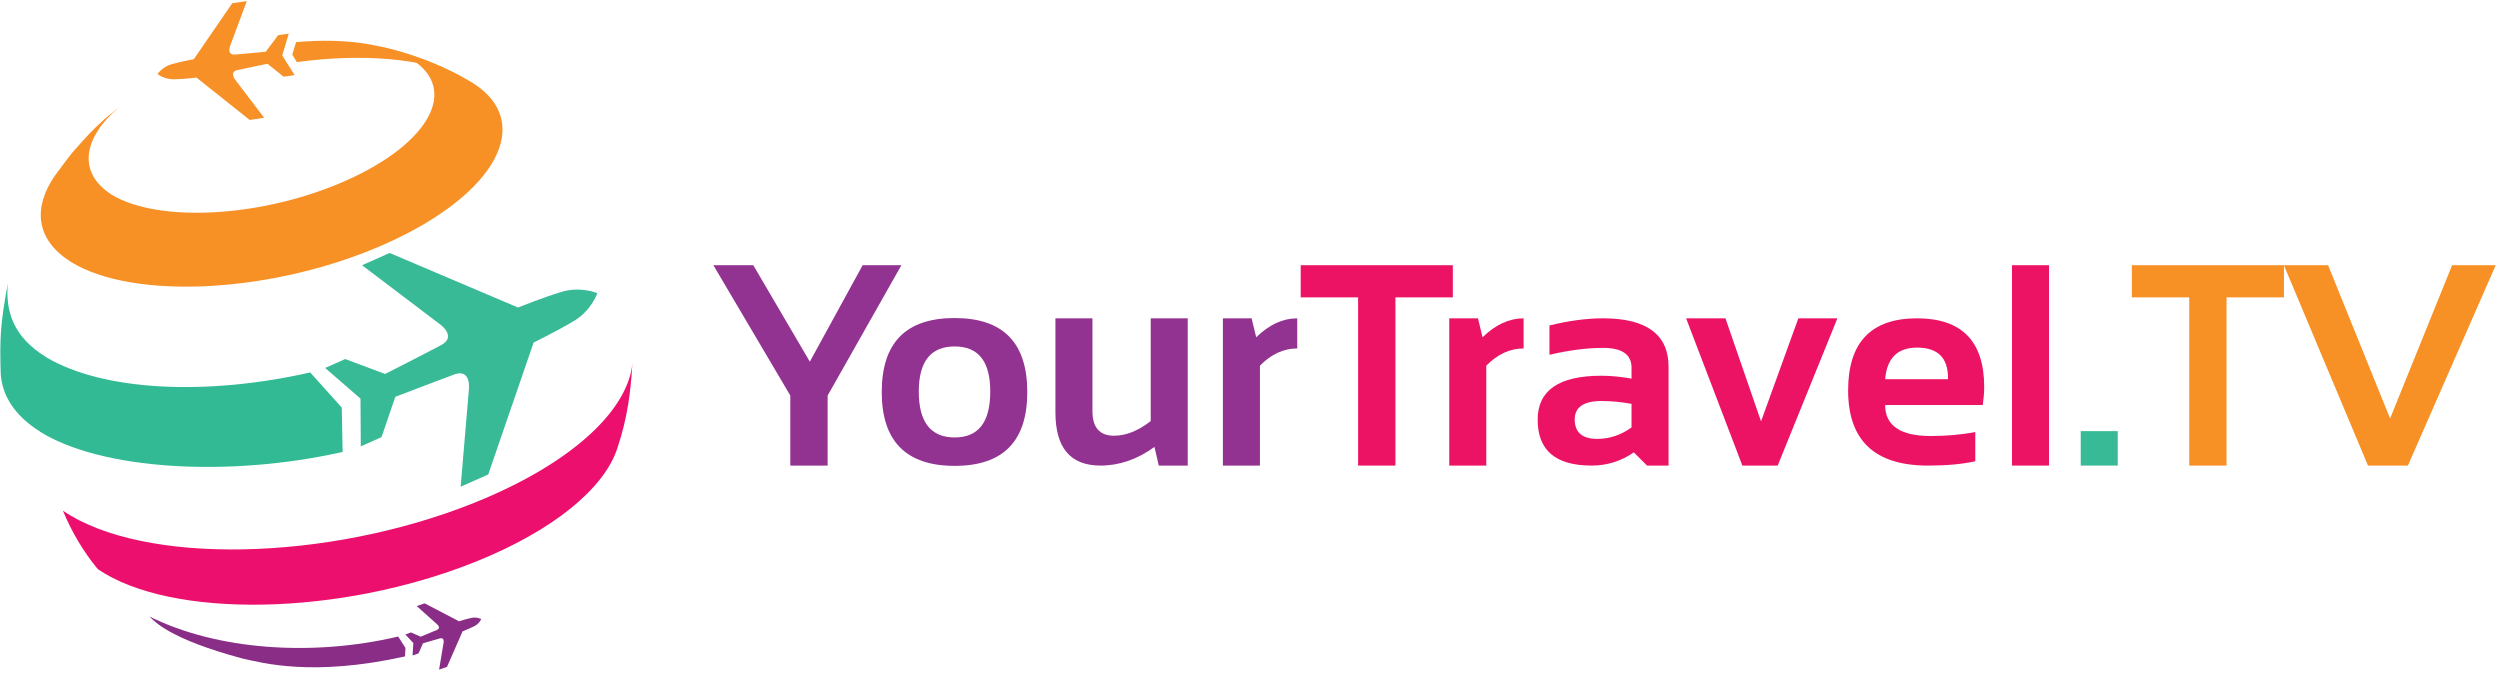 <?xml version="1.0" ?>
<svg xmlns="http://www.w3.org/2000/svg" xmlns:serif="http://www.serif.com/" viewBox="0 0 837 226" xml:space="preserve">
	<g transform="matrix(4.922,0,0,4.922,-1105.55,-3605.93)">
		<path d="M253.653,736.738C252.106,736.193 251.945,736.134 250.736,735.838C250.395,735.767 249.937,735.666 249.591,735.607C248.158,735.363 246.498,735.324 244.751,735.482L244.496,736.326L244.803,736.838C249.25,736.242 253.426,736.56 256.078,737.873C254.705,737.154 254.604,737.113 253.653,736.738" style="fill:rgb(247,144,38);fill-rule:nonzero;"/>
	</g>
	<g transform="matrix(4.922,0,0,4.922,-1105.55,-3605.93)">
		<path d="M256.755,738.248C256.652,738.182 256.547,738.117 256.437,738.059C255.453,737.508 255.351,737.465 253.653,736.738C252.457,736.293 252.23,736.23 250.735,735.838C250.395,735.752 249.933,735.674 249.589,735.607C250.796,735.812 251.833,736.162 252.629,736.666C255.838,738.684 253.841,742.361 248.178,744.887C242.567,747.393 235.454,747.814 232.208,745.859C232.208,745.855 232.208,745.855 232.212,745.855C229.891,744.391 230.213,742.021 232.743,739.879C232.399,740.154 232.049,740.447 231.753,740.689C230.755,741.609 230.614,741.771 229.518,743.014C229.153,743.465 228.696,744.096 228.35,744.562C226.822,746.771 227.067,748.928 229.413,750.412L229.406,750.412C229.416,750.416 229.422,750.42 229.424,750.424L229.427,750.424C233.721,753.08 243.307,752.553 250.829,749.203C258.371,745.842 261.03,740.937 256.755,738.248" style="fill:rgb(247,144,37);fill-rule:nonzero;"/>
	</g>
	<g transform="matrix(4.922,0,0,4.922,-1105.55,-3605.93)">
		<path d="M247.921,763.357C240.094,765.115 231.484,764.558 227.353,761.99L227.34,761.974C225.613,760.894 224.755,759.525 224.664,758.039C224.59,755.666 224.632,754.666 225.145,751.894C224.98,753.787 225.521,755.531 227.716,756.882C227.729,756.896 227.762,756.912 227.775,756.927C231.651,759.211 238.621,759.556 245.714,757.949L247.861,760.337L247.921,763.357Z" style="fill:rgb(50,186,149);fill-rule:nonzero;"/>
	</g>
	<g transform="matrix(4.922,0,0,4.922,-1105.55,-3605.93)">
		<path d="M266.851,762.318L266.6,763.127C265.708,765.814 262.317,768.679 256.942,770.834C247.758,774.519 236.26,774.736 231.265,771.326C230.309,770.17 229.507,768.834 228.893,767.351C234.336,771.068 246.863,770.83 256.873,766.816C263.656,764.091 267.542,760.339 267.651,757.041C267.556,758.56 267.443,760.267 266.851,762.318" style="fill:rgb(236,15,109);fill-rule:nonzero;"/>
	</g>
	<g transform="matrix(4.922,0,0,4.922,-1105.55,-3605.93)">
		<path d="M252.196,776.693L252.158,777.267C245.858,778.664 242.448,777.703 241.093,777.404C236.082,776.062 235.092,774.847 234.778,774.548C239.359,776.832 245.851,777.295 251.698,775.912L252.196,776.693Z" style="fill:rgb(137,45,135);fill-rule:nonzero;"/>
	</g>
	<g transform="matrix(4.922,0,0,4.922,-1105.55,-3605.93)">
		<path d="M257.824,764.888L255.948,765.722L256.512,759.07C256.512,759.07 256.665,757.675 255.519,758.083C254.377,758.501 251.503,759.607 251.503,759.607L250.566,762.349L249.155,762.976L249.135,759.73L246.732,757.644L248.094,757.038L250.809,758.052C250.809,758.052 253.557,756.656 254.628,756.085C255.702,755.509 254.563,754.689 254.563,754.689L249.241,750.656L251.116,749.822L259.854,753.534C259.854,753.534 261.539,752.849 262.831,752.464C264.122,752.075 265.244,752.558 265.244,752.558C265.244,752.558 264.851,753.718 263.7,754.417C262.549,755.118 260.912,755.913 260.912,755.913L257.824,764.888Z" style="fill:rgb(55,186,149);fill-rule:nonzero;"/>
	</g>
	<g transform="matrix(4.922,0,0,4.922,-1105.55,-3605.93)">
		<path d="M241.595,740.773L242.582,740.625L240.615,738.041C240.615,738.041 240.187,737.507 240.762,737.38C241.341,737.252 242.809,736.953 242.809,736.953L243.911,737.834L244.654,737.724L243.812,736.386L244.256,734.902L243.538,735.007L242.687,736.136C242.687,736.136 241.195,736.277 240.607,736.326C240.016,736.371 240.269,735.736 240.269,735.736L241.402,732.689L240.411,732.836L237.796,736.642C237.796,736.642 236.924,736.802 236.294,736.98C235.661,737.158 235.328,737.648 235.328,737.648C235.328,737.648 235.792,738.023 236.446,738.009C237.104,737.996 237.981,737.894 237.981,737.894L241.595,740.773Z" style="fill:rgb(247,144,38);fill-rule:nonzero;"/>
	</g>
	<g transform="matrix(4.922,0,0,4.922,-1105.55,-3605.93)">
		<path d="M255.02,777.976L254.481,778.163L254.787,776.333C254.787,776.333 254.86,775.951 254.535,776.04C254.207,776.128 253.385,776.372 253.385,776.372L253.082,777.06L252.677,777.201L252.729,776.353L252.185,775.773L252.574,775.634L253.228,775.925C253.228,775.925 254.02,775.599 254.331,775.466C254.642,775.331 254.346,775.08 254.346,775.08L252.961,773.841L253.499,773.654L255.838,774.876C255.838,774.876 256.316,774.722 256.685,774.644C257.052,774.564 257.349,774.726 257.349,774.726C257.349,774.726 257.217,775.037 256.882,775.206C256.547,775.374 256.079,775.558 256.079,775.558L255.02,777.976Z" style="fill:rgb(137,45,135);fill-rule:nonzero;"/>
	</g>
	<g transform="matrix(4.922,0,0,4.922,-1105.55,-3605.93)">
		<g transform="matrix(19.525,0,0,19.525,272.905,764.284)">
			<path d="M0.012,-0.698L0.151,-0.698L0.348,-0.362L0.532,-0.698L0.667,-0.698L0.41,-0.244L0.41,0L0.28,0L0.28,-0.244L0.012,-0.698Z" style="fill:rgb(146,50,145);fill-rule:nonzero;"/>
		</g>
		<g transform="matrix(19.525,0,0,19.525,283.869,764.284)">
			<path d="M0.166,-0.258C0.166,-0.151 0.208,-0.098 0.291,-0.098C0.374,-0.098 0.415,-0.151 0.415,-0.258C0.415,-0.363 0.374,-0.415 0.291,-0.415C0.208,-0.415 0.166,-0.363 0.166,-0.258ZM0.037,-0.256C0.037,-0.428 0.121,-0.514 0.291,-0.514C0.46,-0.514 0.544,-0.428 0.544,-0.256C0.544,-0.085 0.46,0.001 0.291,0.001C0.122,0.001 0.037,-0.085 0.037,-0.256Z" style="fill:rgb(146,50,145);fill-rule:nonzero;"/>
		</g>
		<g transform="matrix(19.525,0,0,19.525,295.214,764.284)">
			<path d="M0.522,-0.513L0.522,0L0.421,0L0.406,-0.065C0.347,-0.022 0.284,0 0.218,0C0.113,0 0.061,-0.062 0.061,-0.186L0.061,-0.513L0.19,-0.513L0.19,-0.189C0.19,-0.133 0.215,-0.104 0.265,-0.104C0.307,-0.104 0.349,-0.121 0.393,-0.155L0.393,-0.513L0.522,-0.513Z" style="fill:rgb(146,50,145);fill-rule:nonzero;"/>
		</g>
		<g transform="matrix(19.525,0,0,19.525,306.606,764.284)">
			<path d="M0.061,0L0.061,-0.513L0.161,-0.513L0.177,-0.447C0.222,-0.491 0.27,-0.513 0.32,-0.513L0.32,-0.408C0.272,-0.408 0.229,-0.388 0.19,-0.348L0.19,0L0.061,0Z" style="fill:rgb(146,50,145);fill-rule:nonzero;"/>
		</g>
		<g transform="matrix(19.525,0,0,19.525,313.089,764.284)">
			<path d="M0.53,-0.698L0.53,-0.586L0.33,-0.586L0.33,0L0.2,0L0.2,-0.586L0,-0.586L0,-0.698L0.53,-0.698Z" style="fill:rgb(236,18,100);fill-rule:nonzero;"/>
		</g>
		<g transform="matrix(19.525,0,0,19.525,322.003,764.284)">
			<path d="M0.061,0L0.061,-0.513L0.161,-0.513L0.177,-0.447C0.222,-0.491 0.27,-0.513 0.32,-0.513L0.32,-0.408C0.272,-0.408 0.229,-0.388 0.19,-0.348L0.19,0L0.061,0Z" style="fill:rgb(236,18,100);fill-rule:nonzero;"/>
		</g>
		<g transform="matrix(19.525,0,0,19.525,328.486,764.284)">
			<path d="M0.037,-0.16C0.037,-0.262 0.111,-0.313 0.259,-0.313C0.294,-0.313 0.329,-0.309 0.364,-0.303L0.364,-0.341C0.364,-0.387 0.331,-0.41 0.265,-0.41C0.209,-0.41 0.146,-0.402 0.078,-0.386L0.078,-0.488C0.146,-0.505 0.209,-0.513 0.265,-0.513C0.417,-0.513 0.493,-0.456 0.493,-0.344L0.493,0L0.418,0L0.372,-0.046C0.327,-0.015 0.278,0 0.225,0C0.099,0 0.037,-0.053 0.037,-0.16ZM0.364,-0.215C0.331,-0.221 0.296,-0.225 0.259,-0.225C0.197,-0.225 0.166,-0.203 0.166,-0.161C0.166,-0.116 0.192,-0.093 0.244,-0.093C0.287,-0.093 0.327,-0.106 0.364,-0.133L0.364,-0.215Z" style="fill:rgb(236,18,100);fill-rule:nonzero;"/>
		</g>
		<g transform="matrix(19.525,0,0,19.525,339.306,764.284)">
			<path d="M0,-0.513L0.137,-0.513L0.261,-0.154L0.391,-0.513L0.527,-0.513L0.319,0L0.196,0L0,-0.513Z" style="fill:rgb(236,18,100);fill-rule:nonzero;"/>
		</g>
		<g transform="matrix(19.525,0,0,19.525,349.603,764.284)">
			<path d="M0.277,-0.513C0.433,-0.513 0.511,-0.433 0.511,-0.274C0.511,-0.253 0.509,-0.232 0.506,-0.211L0.166,-0.211C0.166,-0.139 0.219,-0.103 0.325,-0.103C0.377,-0.103 0.429,-0.107 0.48,-0.117L0.48,-0.015C0.435,-0.005 0.38,0 0.315,0C0.13,0 0.037,-0.087 0.037,-0.262C0.037,-0.429 0.117,-0.513 0.277,-0.513ZM0.166,-0.301L0.385,-0.301L0.385,-0.305C0.385,-0.376 0.349,-0.411 0.277,-0.411C0.209,-0.411 0.172,-0.374 0.166,-0.301Z" style="fill:rgb(236,18,100);fill-rule:nonzero;"/>
		</g>
		<g transform="matrix(19.525,0,0,19.525,360.28,764.284)">
			<rect x="0.061" y="-0.698" width="0.129" height="0.698" style="fill:rgb(236,18,100);fill-rule:nonzero;"/>
		</g>
		<g transform="matrix(19.525,0,0,19.525,365.19,764.284)">
			<rect x="0.049" y="-0.12" width="0.129" height="0.12" style="fill:rgb(55,186,149);fill-rule:nonzero;"/>
		</g>
		<g transform="matrix(19.525,0,0,19.525,369.623,764.284)">
			<path d="M0.53,-0.698L0.53,-0.586L0.33,-0.586L0.33,0L0.2,0L0.2,-0.586L0,-0.586L0,-0.698L0.53,-0.698Z" style="fill:rgb(247,144,37);fill-rule:nonzero;"/>
		</g>
		<g transform="matrix(19.525,0,0,19.525,379.967,764.284)">
			<path d="M0.738,-0.698L0.432,0L0.293,0L0,-0.698L0.154,-0.698L0.37,-0.164L0.586,-0.698L0.738,-0.698Z" style="fill:rgb(247,144,37);fill-rule:nonzero;"/>
		</g>
	</g>
</svg>